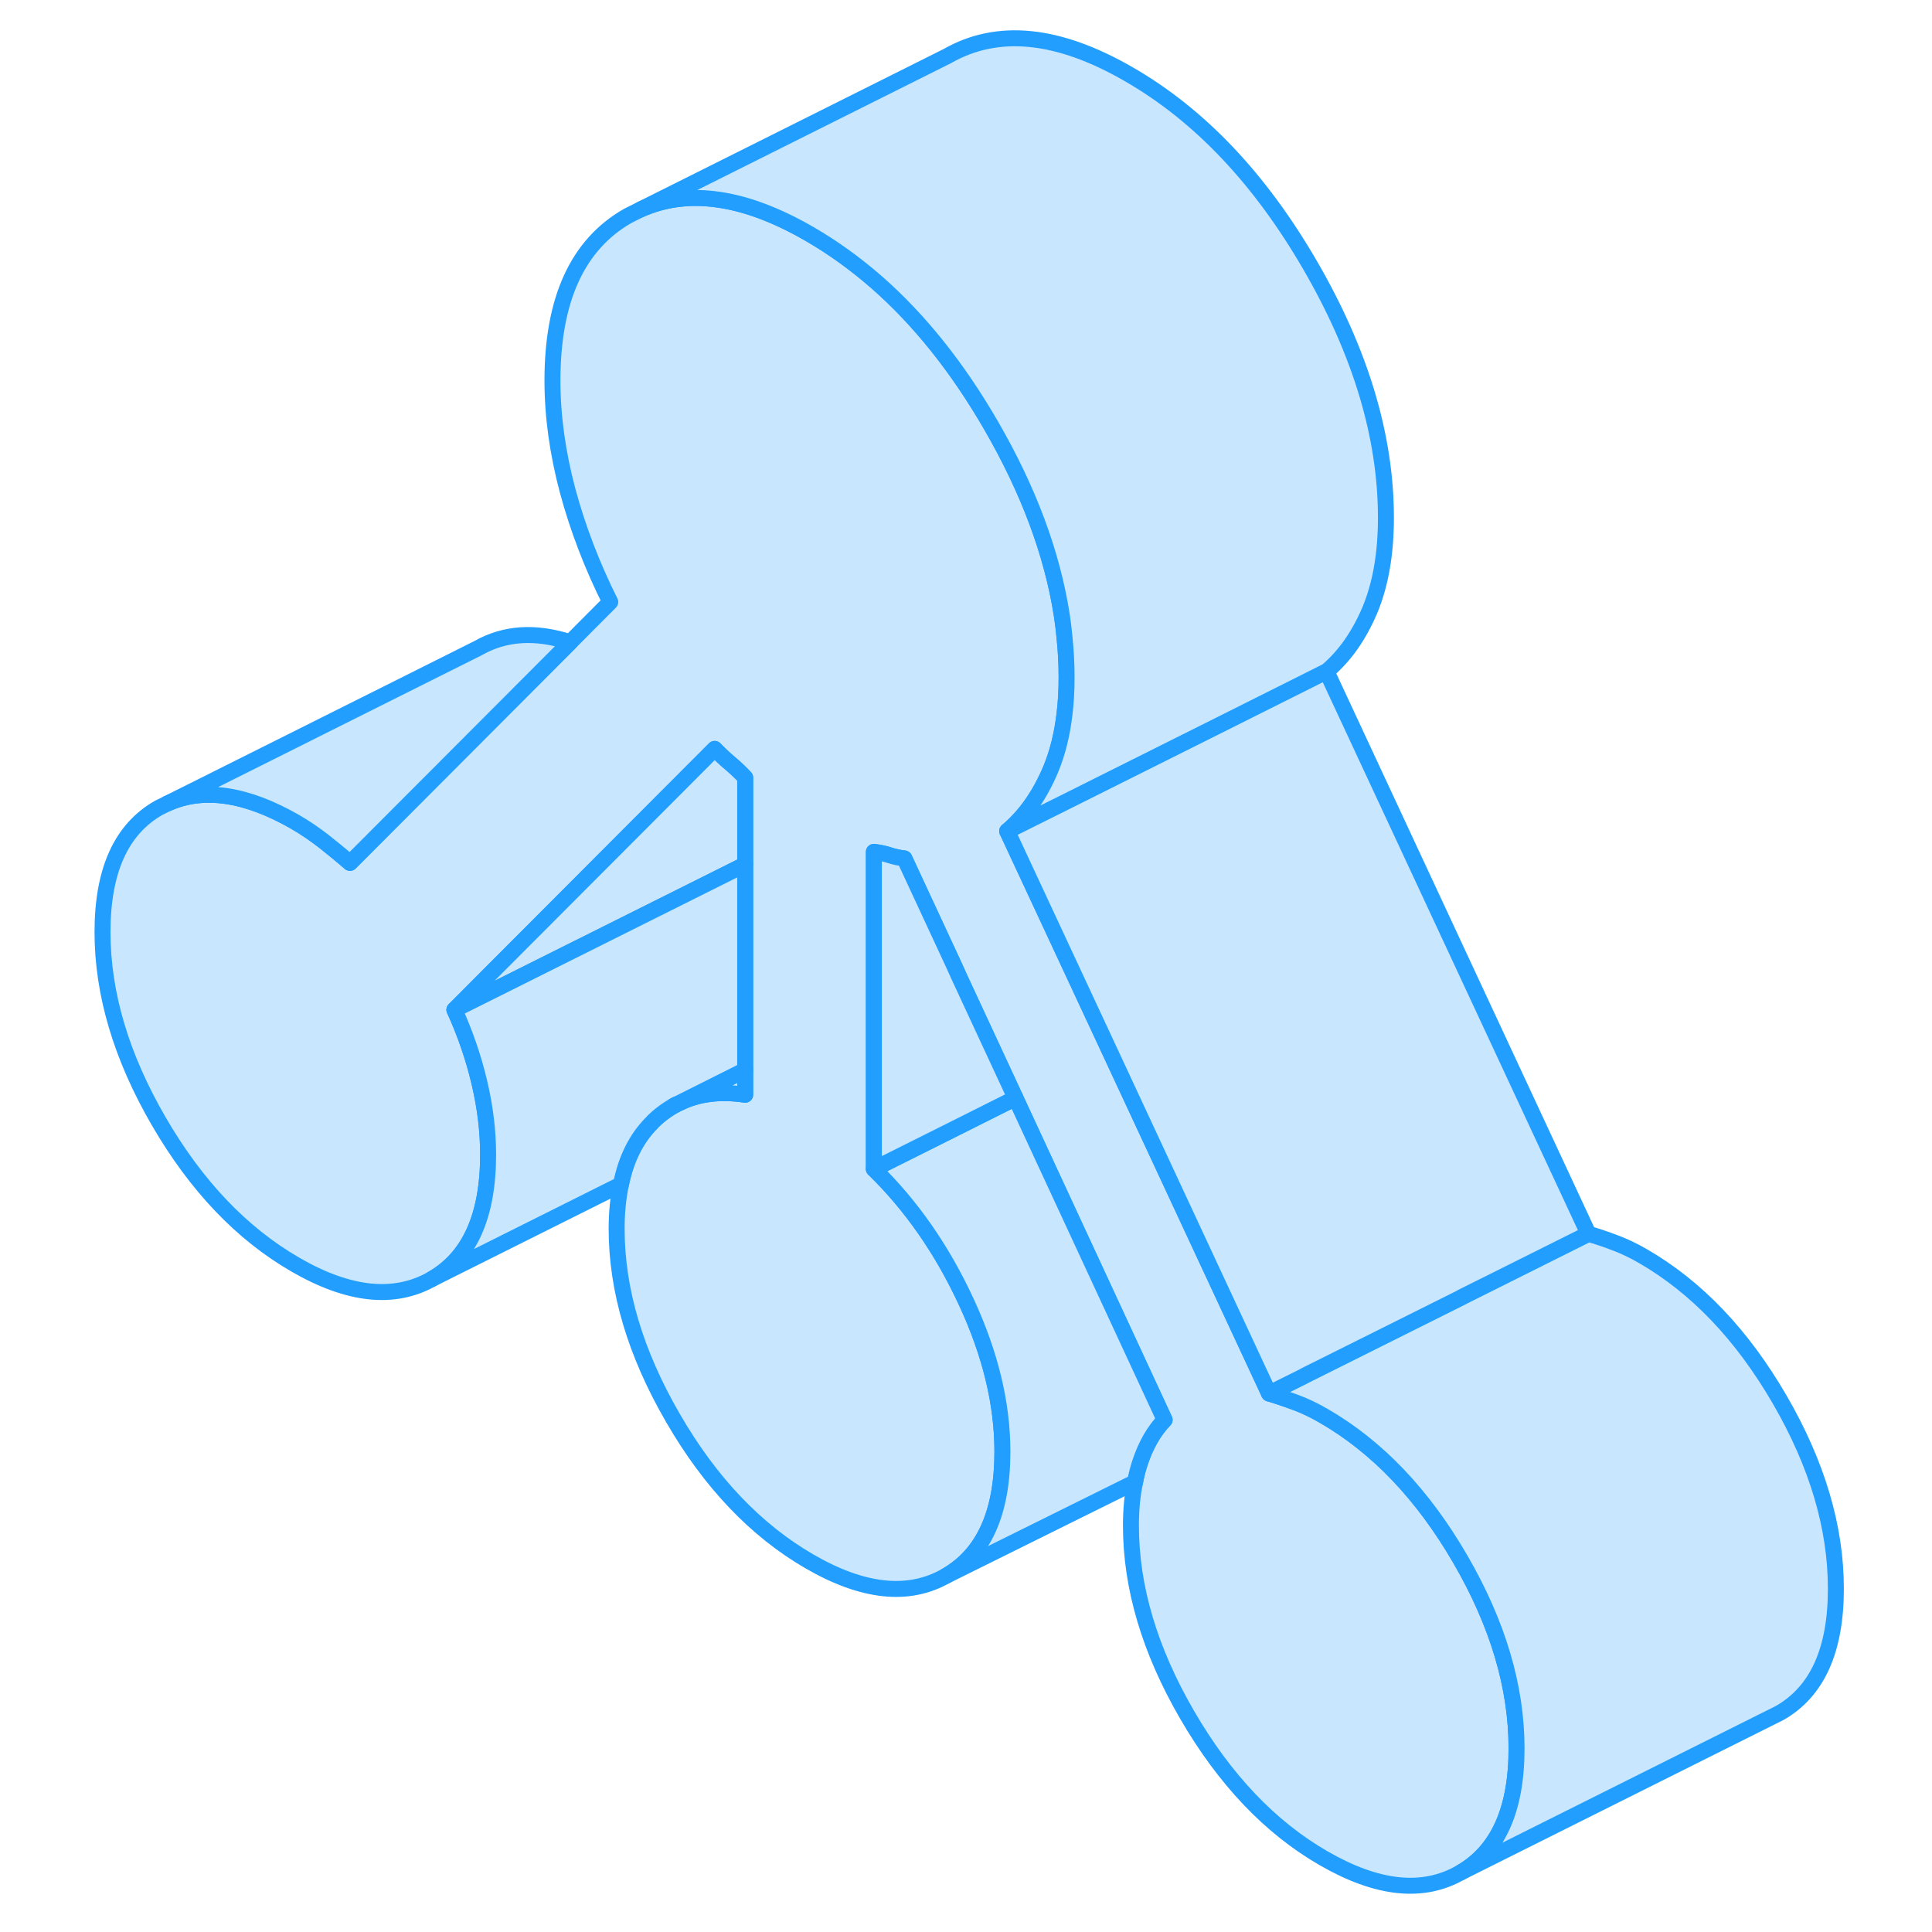 <svg width="48" height="48" viewBox="0 0 114 121" fill="#c8e7ff" xmlns="http://www.w3.org/2000/svg" stroke-width="1px" stroke-linecap="round" stroke-linejoin="round"><path d="M91.48 109.503C91.48 113.353 90.31 115.943 87.96 117.283C85.61 118.623 82.76 118.323 79.4 116.383C76.05 114.453 73.2 111.453 70.85 107.403C68.5 103.353 67.33 99.403 67.33 95.553C67.33 94.573 67.41 93.663 67.59 92.823C67.66 92.423 67.76 92.033 67.88 91.663C68.25 90.523 68.77 89.613 69.44 88.923L69.41 88.863L60.1 68.773L56.59 61.213L56.26 60.483L53.14 53.763C52.8 53.723 52.48 53.653 52.18 53.553C51.88 53.453 51.56 53.393 51.23 53.353V73.213C53.57 75.493 55.5 78.263 57.01 81.523C58.52 84.773 59.28 87.903 59.28 90.913C59.28 94.763 58.1 97.353 55.75 98.693C53.41 100.033 50.55 99.733 47.2 97.793C43.85 95.853 40.99 92.863 38.65 88.813C36.3 84.763 35.12 80.813 35.12 76.963C35.12 75.953 35.21 75.023 35.39 74.183C35.71 72.573 36.36 71.283 37.33 70.313C37.35 70.283 37.37 70.263 37.39 70.243C37.83 69.813 38.31 69.463 38.83 69.183L39.08 69.063C40.26 68.493 41.63 68.333 43.17 68.563V48.703C42.84 48.353 42.52 48.053 42.22 47.803C41.92 47.553 41.6 47.253 41.26 46.903L27.01 61.183L24.96 63.243C25.63 64.713 26.15 66.223 26.52 67.783C26.89 69.343 27.07 70.853 27.07 72.313C27.07 76.163 25.9 78.763 23.55 80.103C21.2 81.433 18.35 81.143 15 79.203C11.64 77.263 8.79 74.273 6.44 70.223C4.09 66.173 2.92 62.223 2.92 58.373C2.92 54.523 4.09 51.933 6.44 50.593L6.99 50.323C9.23 49.313 11.9 49.703 15 51.483C15.6 51.833 16.19 52.233 16.76 52.673C17.33 53.123 17.88 53.573 18.42 54.043L22.95 49.503L32.21 40.223L34.72 37.703C33.58 35.423 32.69 33.103 32.05 30.733C31.42 28.363 31.1 26.063 31.1 23.833C31.1 18.753 32.67 15.313 35.83 13.513L36.63 13.113C39.61 11.793 43.14 12.303 47.2 14.653C48.67 15.503 50.07 16.513 51.41 17.683C54.08 20.023 56.47 23.013 58.57 26.643C60.92 30.703 62.4 34.673 63 38.533C63.07 39.003 63.13 39.463 63.17 39.933C63.26 40.773 63.3 41.603 63.3 42.423C63.3 43.243 63.26 43.993 63.17 44.713C63.02 46.003 62.73 47.163 62.3 48.193C61.62 49.803 60.72 51.093 59.58 52.053L62.58 58.493L66 65.833L75.98 87.273C76.35 87.383 76.72 87.503 77.11 87.643C77.28 87.703 77.46 87.763 77.64 87.833C78.21 88.043 78.8 88.323 79.4 88.673C82.76 90.613 85.61 93.603 87.96 97.653C90.31 101.703 91.48 105.653 91.48 109.503Z" stroke="#229EFF" stroke-linejoin="round"/><path d="M32.21 40.223L22.95 49.503L18.42 54.043C17.88 53.573 17.33 53.123 16.76 52.673C16.19 52.233 15.6 51.833 15 51.483C11.9 49.703 9.23 49.313 6.99 50.323L26.44 40.593C28.11 39.643 30.03 39.513 32.21 40.223Z" stroke="#229EFF" stroke-linejoin="round"/><path d="M43.17 48.703V54.143L27.52 61.963L24.96 63.243L27.01 61.183L41.26 46.903C41.6 47.253 41.92 47.553 42.22 47.803C42.52 48.053 42.84 48.353 43.17 48.703Z" stroke="#229EFF" stroke-linejoin="round"/><path d="M43.17 67.013V68.563C41.63 68.333 40.26 68.493 39.08 69.063L43.17 67.013Z" stroke="#229EFF" stroke-linejoin="round"/><path d="M111.48 99.503C111.48 103.353 110.31 105.943 107.96 107.283L87.96 117.283C90.31 115.943 91.481 113.353 91.481 109.503C91.481 105.653 90.31 101.703 87.96 97.653C85.61 93.603 82.76 90.613 79.4 88.673C78.8 88.323 78.21 88.043 77.641 87.833C77.46 87.763 77.281 87.703 77.111 87.643C76.721 87.503 76.35 87.383 75.981 87.273L78.19 86.173L88.03 81.253L95.981 77.273C96.52 77.433 97.07 77.613 97.641 77.833C98.21 78.043 98.8 78.323 99.4 78.673C102.76 80.613 105.61 83.603 107.96 87.653C110.31 91.703 111.48 95.653 111.48 99.503Z" stroke="#229EFF" stroke-linejoin="round"/><path d="M83.3 32.423C83.3 34.653 82.97 36.583 82.3 38.193C81.62 39.803 80.72 41.093 79.58 42.053L73.71 44.993L71.23 46.233L63.17 50.263L59.58 52.053C60.72 51.093 61.62 49.803 62.3 48.193C62.73 47.163 63.02 46.003 63.17 44.713C63.26 43.993 63.3 43.223 63.3 42.423C63.3 41.623 63.26 40.773 63.17 39.933C63.13 39.463 63.07 39.003 63 38.533C62.4 34.673 60.92 30.703 58.57 26.643C56.47 23.013 54.08 20.023 51.41 17.683C50.07 16.513 48.67 15.503 47.2 14.653C43.14 12.303 39.61 11.793 36.63 13.113L55.83 3.513C58.98 1.713 62.77 2.093 67.2 4.653C71.63 7.203 75.42 11.203 78.57 16.643C81.72 22.083 83.3 27.343 83.3 32.423Z" stroke="#229EFF" stroke-linejoin="round"/><path d="M43.17 54.143V67.013L39.08 69.063L38.83 69.183C38.31 69.463 37.83 69.813 37.39 70.243C37.37 70.263 37.35 70.283 37.33 70.313C36.36 71.283 35.71 72.573 35.39 74.183L23.55 80.103C25.9 78.763 27.07 76.163 27.07 72.313C27.07 70.853 26.89 69.343 26.52 67.783C26.15 66.223 25.63 64.713 24.96 63.243L27.52 61.963L43.17 54.143Z" stroke="#229EFF" stroke-linejoin="round"/><path d="M69.44 88.923C68.77 89.613 68.251 90.523 67.88 91.663C67.76 92.033 67.66 92.423 67.591 92.823L55.751 98.693C58.1 97.353 59.28 94.763 59.28 90.913C59.28 87.903 58.52 84.773 57.011 81.523C55.501 78.263 53.571 75.493 51.23 73.213L55.55 71.053L60.1 68.773L69.41 88.863L69.44 88.923Z" stroke="#229EFF" stroke-linejoin="round"/><path d="M95.98 77.273L88.03 81.243V81.253L78.19 86.163V86.173L75.98 87.273L66 65.833L62.58 58.493L59.58 52.053L63.17 50.263L71.23 46.233L73.71 44.993L79.58 42.053L95.98 77.273Z" stroke="#229EFF" stroke-linejoin="round"/><path d="M60.1 68.773L55.55 71.053L51.23 73.213V53.353C51.56 53.393 51.88 53.453 52.18 53.553C52.48 53.653 52.8 53.723 53.141 53.763L56.261 60.483L56.59 61.213L60.1 68.773Z" stroke="#229EFF" stroke-linejoin="round"/><path d="M38.83 69.183L38.71 69.243" stroke="#229EFF" stroke-linejoin="round"/></svg>